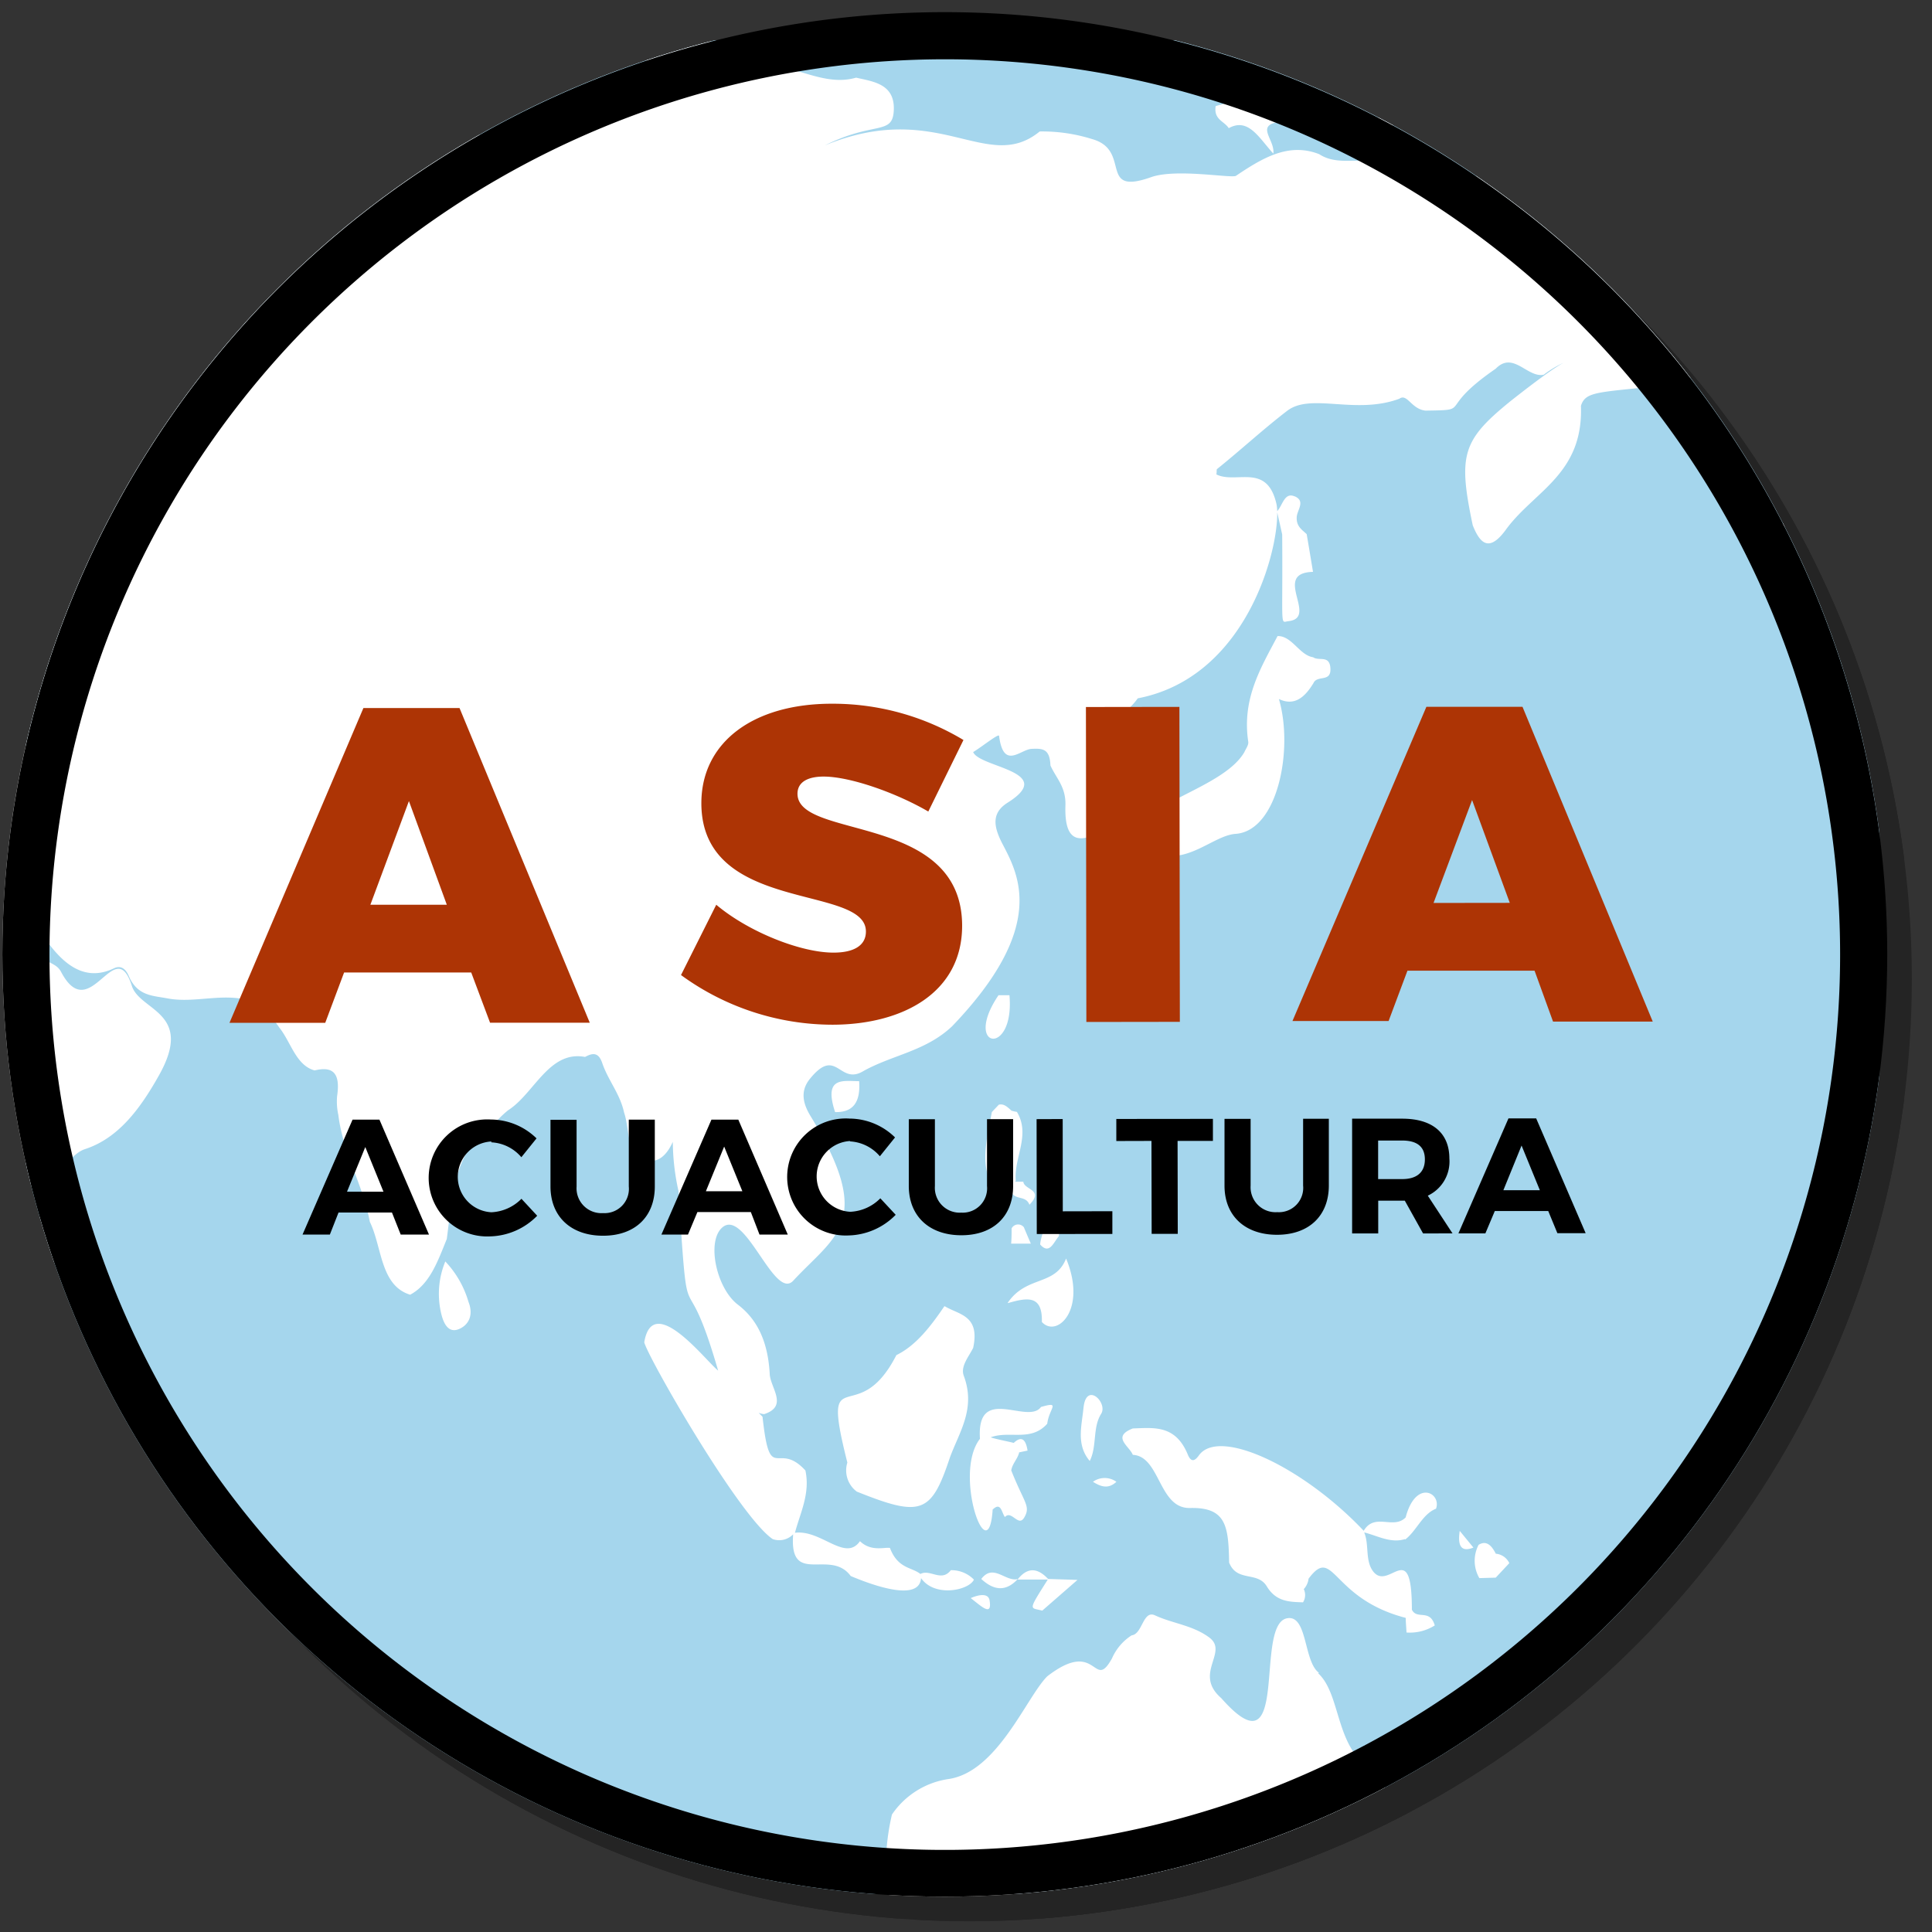 <svg xmlns="http://www.w3.org/2000/svg" xmlns:xlink="http://www.w3.org/1999/xlink" viewBox="0 0 205 205"><rect x="0" y="0" width="205" height="205" fill="#333333" stroke="none"/><defs><style>.b3e7ffd1-223f-4bcd-a37f-74387398560a{fill:none;}.b178a08e-6fcd-4122-a6fb-be49070a724c{isolation:isolate;}.fdc0764d-f221-493a-8863-5fb519b3707a{opacity:0.3;mix-blend-mode:multiply;}.ed26b555-2634-4bc1-961f-65c357bc0c00{clip-path:url(#ec4b8385-af8d-45a3-9890-462bc01263ab);}.ae993861-f4a2-4a8a-bf0c-b564d86ff3a4,.b8ab68a1-4cb5-4f20-9a7c-b291e4055065{opacity:0.4;}.ece42153-9b8f-462e-ac88-0a802f17e4a6{clip-path:url(#fa557680-0622-4644-9dc9-59c6fc20ab3b);}.b0c871d1-02c0-4a8e-b536-b04420d5e96a{fill:#fff;}.b8ab68a1-4cb5-4f20-9a7c-b291e4055065{fill:#1e99d3;}.a12fa92d-3ae6-4d0d-a558-e731158bf2fa{fill:#ad3405;}</style><clipPath id="ec4b8385-af8d-45a3-9890-462bc01263ab"><circle class="b3e7ffd1-223f-4bcd-a37f-74387398560a" cx="102.86" cy="103.86" r="100"/></clipPath><clipPath id="fa557680-0622-4644-9dc9-59c6fc20ab3b"><circle class="b3e7ffd1-223f-4bcd-a37f-74387398560a" cx="100.25" cy="101.25" r="100"/></clipPath></defs><g class="b178a08e-6fcd-4122-a6fb-be49070a724c"><g id="fefac8b0-0f1d-48cf-8c0a-6a4f67fcce74" data-name="Capa 1"><g class="fdc0764d-f221-493a-8863-5fb519b3707a"><g class="ed26b555-2634-4bc1-961f-65c357bc0c00"><rect x="5.36" y="6.88" width="196.69" height="196.69"/><rect class="ae993861-f4a2-4a8a-bf0c-b564d86ff3a4" x="5.36" y="6.88" width="196.69" height="196.69"/><path d="M-186.17,39.88a3,3,0,0,0,2.44-1.58l-2.4,0c0,.52,0,1,0,1.56m-100.42,7.55c-.29,1-1.91,1.17-.89,2.91.88-.78,2.3-.78,2.17-2.84l-1.28-.07m90.74-42.27v0l0,0ZM-302.79,54l-5.32,2.22c1.7.24,3.43.47,5.32-2.22M-237,13.69c.81,0,1.65.45,2.46.45a1.44,1.44,0,0,0-.54,1.8c2.49,0,6.35,4.61,10.22.91,2-2,4.84.45,7.19-2.48-2.93.3-5.46-2.73-7.84.62a11.37,11.37,0,0,0-7.73-1.5h0c0-.89,1.35-2.34-.6-2.48-2.51,1.43-5.56.57-7.84,3.05,1.62.83,3.12-.26,4.67-.36m-19.68,41.83c-.52,1.33,1.3,2.12,1.75,3.44l.71-.84c-.92-1.92-1.59-4.83-2.46-2.6m156.56-31.17c-.21-.15-.46-.1-.63-.32,3,1,4.22,1.26,4-1.64-.93-3.19,7.06-5.32,1.84-9.45,3.52,1.3,3.1-2.8.4-3.38,1.43-1.09,3.58-.9,4.7-3.21s3.84-.79,5.3-2.86c-4.47-.94-11,1.92-16.87-2.55-8.55-1.24-4.92-1-17.33-1-2.12.31-4.2,1.12-6.38.84-4.36-1.14-8.52,2.84-12.92.84-4,2.1-8.15.19-12.19,1-1.09,1.39-2.58.2-3.77,1a8.19,8.19,0,0,0-1.4,0,5.53,5.53,0,0,0,1.27-1.21c-.84-1.3-2.35.07-3.18-1.29-12.25-.38-21.95-.86-28.27,1.4-2.52-.76-5,.2-7.5.32-1,.05-2.73-.14-2.81,2.3l0,0h0l-1.33-1c-2.06.65-4.3-.47-6.3,1.24-3.29,2.8,2,2.22,3.41,2.59a1.24,1.24,0,0,0-1,.43l.21.81c1.52,2.52,5.26,2.12,7.7,1.49-1.6,1.06-1.69,2.24-1,3.13a8.27,8.27,0,0,1-2.91-1.18c-.73,1.41-1.95-.27-2.74.73l1.92,3.08c-3.66-.29-6.29-.1-6.37,4.65-.35,1.63-1.57,3.25,0,4.89.68.5,1.73.4,1.9,1.8-1.36.69-.85-1.66-1.77-1.62-1.72-1.28-3.79-2-4.07-.34-.49,2.92-2.05,2.11-3.43,2.18-6.62-1.47-10.92,1.17-16.34.11,5.14-.26,10.23-2.07,15.41-.66,1.38-3.73-1.21-2.88-3.22-4.35-1.43-1.52-.89-7.14-4.58-3.9-1.5,1.32-3,.45-4.41.86-9.7-2.74,0-1.81-19.36-3.46-.42,2-1.61,3.43-2.48,5.08.87.13,1.85-.25,2.52.86,2.46,1.32,5.87-3,10.27,1.74a6,6,0,0,0,1.64.29c-1.2.07-2.7.41-1.75,1.35a3.46,3.46,0,0,0-1.24,0c-2.9-.88-5.82-1.6-8.82-1.1-3.36-.95-6.76-.7-10.15-.8-21.66,2.46-45.73-7.13-47.17,2.72-.93,1.65-2.74,0-3.9,1.78,2,1.12,4.66,3,4.66,3l0,.15c-.7,0-1.37-.65-2.08-.12-1.35,1.27-3.43.41-4.47,2.56,1.65.81,3.22,2.07,5.11,1.68.6.93,1.49.72,2.41,1-1.19.06-2,.9-3,1.2-3,2.57-1.64,4.48.57,6.26,6,5.22,4.7,2.38,7.77,3.67-2.65,3-6.1,2.12-5.88,5.27,5,2.72,15.49-8.36,15.49-8.36,2.14,2.16,3.51.17,5.19-.45,0-.1,0-.17,0-.26,1.08.83,1.46.3,1.68-.54a.63.63,0,0,0,.6,0c1.52.09,2.88,1,4.35,1.37a23.25,23.25,0,0,1,12.07,4.6c.35.82,1,.3,1.52.21,2.22,5.55,2.17,2,7.14,9,1.31,1.86,1.8,4.62,3.89,5.63,2.84,1.37,3.56,4.25,3.22,7.83-2.34,15.45,6.48,16.83,10.85,25.09,2,4.06,3.67,8.44,6.53,11.74a6.18,6.18,0,0,0,2.86,3.51c3.16-.54,1.86-1.08-1.79-8.82.94.26,7.79,10.19,8.23,12.48,1.24,6.39,11.14,10,12.44,10.35,6.93-.54,7.27,3.05,9.6,3.69,1.8.62,3.63,1.15,5,2.94,1.45,3.58,8.29,11.34,11.41,7.36,1.3-1.65,3.48,4.44.59,9.24-1.54,2.54-3.29,4.91-4.29,7.95,2.64,34.88,24.23,21.76,14.35,50.11-.29,3.88-.05,7.82-1,11.61-2,3.76-1.79,8.4-3,12.49A70.84,70.84,0,0,1-175.12,246c.36,10,4.55,10.15,8.5,11.69,3,2.95,5.27.15,7.62-1.76-.87-2.17-7.37-3-2.37-9.39.3-.37.64-.7.91-1.1,2.23-3.33-2.14-3.88.06-5.74,1.73-1.16,2.49-3.43,3.64-5.27a2.48,2.48,0,0,0,0-1c1.57-2.16,2.69-5,5.44-5.27,3-.33,6.35-3.51,4.66-7.36-.19-.52-.41.12-.22-.35s.36,0,.48,0c1.12.38,1.73.9,3,.35,2.43-1.44,3.36-4.89,5.47-6.75,1.15-1.84,1.93-4,2.92-5.92,1.67-12.19,8.81-5.92,11.65-12.89A34.87,34.87,0,0,0-120.28,184c-.32-6.12,5.3-9.48,5.78-14,.35-3.45-.38-6.1-3.21-7.22-10.79-8.75-15.89-2.28-19.76-13.4-1.26-5.85-4.66-7.23-9.1-6.89-6.58-3.06-5.58-9.39-10.81-8.28-3.37,1-8.65-2.19-9.35-1.95-.37-.29-.48,1.71-1,.21-1.71-2.51-2.91.85-4.41.67-2.35-.21-2.51,4-4.76,3.93-4.76-1.19-6.39,2.31-8.16-3.63,1.15-16.51-7.6-3.06-6-13.44.54-1.39,1.83-2.6.81-4.41s-2.42-1.47-3.8-1.14a3.43,3.43,0,0,0-1.72,1.06c-3.48,5-5.81,7-9.34-.86-.51-4,.13-5,.23-6.69-.56-3.11.79-4.6,2.73-6,2.23-1.61,4.34,0,6.49-.23,2.93-3.06,6-2,9.06-.46,1.72,2.29,1.53,6.41,4.41,7.59,6.17,0-4.82-10.28,5.32-16.38,3-1.68,2.78-4.74,2.46-7.86a1.14,1.14,0,0,0,.15.16c.15-.33.31-.66.46-1,0-.25,0-.5,0-.75,2-.91,3.76-3.93,6.41-4.48.85-.51,1.05-1.65,1.49-2.56,1-2.09,4-3.12,4.2-2.73,1.77,3.46,3.27.86,4.85.05a12.51,12.51,0,0,0,3.7-2c.65-.68,1.52-1.36.95-2.61-.78-1.69-1.88-.17-2.83-.21-.29,0-.58,0-.87,0-.45-.56-.88-.67-1.38-.37-2.85-1.72,1.56-4.47-3.78-5.14a16.6,16.6,0,0,1,2.94-.5,1.69,1.69,0,0,0-.34.36c1-.36,2.06,2.09,3.15.1a4,4,0,0,1-1.07-.43c5.72.61,3,.41,8.28-1.9-4.28,7.66-3.06,5.45.5,6.54a5.16,5.16,0,0,0,3.46,1.73c2.54.55,3.33-.55,2.57-3.65-1.31-5.36-3.25-.84-4.7-5.83,5.39-5.25-6.69-6.87-7.95-12.3-7.22-9.59-5.16,0-9.73-2.06-.95-.5-.92-1.75-1.25-2.74-.38-1.23-1.45-.67-2-1.32-2.25-1.12-4.09-4.44-10-2.2-2.27.86-.81,4.94-1.52,7.43a1.16,1.16,0,0,0,.05.4c1.35,2,2,3.9-.35,5.54a3.54,3.54,0,0,0-1.23,2.69c-.1,1,1.06,2.72-.59,2.9-1.24.14-1.72-1.42-1.95-2.78-.45-2.55-1.76-3.58-3.65-3.69-3.34-.14-6.16-2.84-9.46-3.19a3,3,0,0,1-2.88-1.82c-6.5-6.33,7.73-7.3,9-12.31,0-.12-.05-.22-.08-.32.92,1.59-1.37,2.2-1,3.61a5.69,5.69,0,0,0,4.59,0,3.93,3.93,0,0,0,3.84.4c.64-2.38-1.39-1.73-1.91-2.79-1.25-.91-2.91-.45-4.06-1.71,3.88.34,7.34-1.66,4.84-7,3,.47,6.06.26,8.78,2.26-.87-.09-1.79-.3-1.83,1.7,1.27.66,2.23.58,2.51-1.19.64.44,1.73.18,1.91,1.14.25,1.25-.87,1.68-1.46,2.34-1.37,1.53-3.91.1-4.51,2.2,0,4.49,2.7-.41,10.3,4.66,1.79.24,3.35,1.55,5.14,1.82,2.05.3,6-3.16,2.75-6.41-.39-.37-.89-.51-1.17-1.07.46-.25.66.35,1,.5,1.28,1.19,2.28,2.21,3.62.61.84-1.14,2.56-1.76,2.38-3.4-.14-1.35-.76-1.08-3.4-2.16-1.47-1.16-4.4-.71-4.57-1.92-.54-3.88-3.12-3.16-4.71-4.55-3.33-1.84-7.2-1.89-10.18-4.93-1.29-.41-9.83-1-11.6,1.79a.85.85,0,0,0-.38.58c-.28-.58.57-.85.24-1.45a2.17,2.17,0,0,0-1.66-1.14c-2.39-.21-4.6,0-5.24,3.8a8.28,8.28,0,0,0,6.65,4.59c-.67,1.24-1.77,2.92-2.49,2-1.38-1.75-3.25-1-4.56-2.35-7-4.71,1.18-4.32.14-7.89a2.51,2.51,0,0,0-1-.79c5.19.17,2.32.16,15.17,0,1.93-3-1.2-1.21-1.36-2.22,3.95,0,8.79-3.64,9.3-4.76.22-.36-.13-1.38.3-1.15,1.5.78,2.8-.35,4.19-.39.49-.11,7.37-2.55,7.37-2.55-.09,1.49,0,1.51,1.54,1.44.15,0,.22-.1.19-.29-.07-.54.26.28.11.3-1.29.56-9.63.42-10.82,2.09.13,2.2,1.21,2.42,2.64,2.29,1-.09-.35.3,0,.77a4.9,4.9,0,0,0,1.11,1.27c4.71,3.38,20.54-1.77,21.21,8.28.69,2.71,3-.28,5.84,3.58-4,3.71-4.18,4.4-2.25,8.48,7.77,11.11,5.65,8.34,13.74,10.65,2.15-1,2-4.75,6.34-10.2,2.74-1.12,5.71-.43,8-2.77,3.85-4,9-.54,15.06-5.15,1.45-1.82.08-1.78-.83-2.06m-132.09,2.28c1.26,0,2.62-.34,3.46,1.37a14.68,14.68,0,0,1-3.46-1.37m1.29-2a13.14,13.14,0,0,1,2.43,0,15.15,15.15,0,0,1-2.43,0M-189,9.34c-.1-.24-.2-.47-.29-.71.18-1.49-.77-1.77-1.47-2.31.84.32,1.75-.36,2.84-.14-1.39.62-.34,2.42-1.08,3.16m-44.1,4.11,0,0s0,0,0,0m47,99.1c-1.87,1.7-1.07,1.78,0,1.84,2.89-1.8,7.81.27,9.65,4.06,1.17-.52,2.6.53,3.67-1.14l-3.74-2.84c-3.19-.78-6.07-4.1-9.62-1.92m21.65,7.76c-1.14-1.77-2.67-2-4.25-2.12-.71.32-2.73-.67-1.17,1.92-.61,1.67-1.87,0-2.64.84.92,1.32,2.11.68,3.21.72h0c.2,0,4.68-1.08,4.85-1.36m78.61-87.17-1.87-1a54.5,54.5,0,0,1-11.56.23c2.27,2.36,4.39,5.11,7.66,4.85,1.19-1.66,6-.36,5.77-4.11M26.11,5,28,4.82c-1.1-1.69-2.56-.52-3.83-.81.4,1.17,1.29.67,2,1M6.43,178.62c-.46-.93-.69-2.14-1.64-.28C-.37,188.52-2,179-2.07,188.63c-.59,1.9,1.06,4.09-1.21,5.71-1,2-.25,4,.28,5.9,7.49,9.43,10.76-15.78,10.09-17.51a8.64,8.64,0,0,1-.66-4.11M23.53,4c-8.62-2.57-12,.26-13.83,1.61C20.9,6.26,22.14,6.78,23.53,4m-72.9,5.25c3,.08,5.1,3,7.86,3.78,5-6.21,3.92-2.95,9.7-1.54.78-.1,1.51-.27,1.3-1.65-.52,0-1,.07-1.37-.63-.39-1.1-1.31-.84-2-1.27.72.11,1.44.31,2.05-.4,1.62-.34,3.4.27,4.82-1.44-4.74-3-16.44.76-21.63.39-2.07-.14-1.86,2.73-.77,2.76M16.45,23.93c.69-1.11-.16-1.23-.63-1.61-4.41-3.6,3.08-2.74,8.32-7.57,2.87-1.78,6.45-.09,9.5-2.81-2.66-1.35-4.74.69-6.95.26C20.05,9,16,14.54,8.7,21.43c2.25,2.56,5.06,2.21,7.75,2.5M148.3,15.59h0a1.35,1.35,0,0,0,2.23.2c-.53-1.73-1.34-.86-2.1-.49-.85-1.09-1.84-.71-3.56-.39,1.56.62,2.38,1.32,3.43.68M78.13,8.21c-.5,2.29.27,1.69,5.78.88.7.28,1.37.48,1.27-1-1.29.08-3.66-2-7-.06-.13-3.18-3-2.27-3.89-4.2-3.29-.69-6.4-.3-9.09,2.55a7.1,7.1,0,0,1,.17.8c2.36,1.38,11.27,3.59,12.74,1m54.86,8c2.07-1.15,3.19,1,4.73,2.7.19-1.4-1.75-2.84.28-3.3,1.94-.1,5.9.23,3.86-1.93-3.41.46-6.85-.91-10.26.19-.22,1.45.91,1.58,1.39,2.34m-340.46,2c-2.05-.89-3.33,2.37-5.39,1.77A3,3,0,0,0-212,21c2.34.49,4.58,2.71,7.05.61.32-2.59-.89-3.29-2.56-3.43m-17.34-6.46a1.76,1.76,0,0,0,1.26-2.4l-.57-.16c-1.52.26-3.15-.3-4.53,1,.69,2.92,2.53,1.16,3.84,1.55m19.38-1c1.8.25,3.3,1.26,2.45-1.41l-1.85-.22c-.56.6-1.94-1.52-1.94.95.5.06,1,0,1.34.68m-9.7-.56c2.14,1.53,4.28,2.77,6.39-.08-1.92-1.81-4.43-1.16-6.44-2.6-.59.51-1.75-.72-1.94,1,1.2-.51.84,2.07,2,1.65m0,2.34c-.63.29-.7.93-.6,1.66,1.48.34,2.88,1.38,4.45.73,4.38,3.27,6.6-2,3-2.21a4.12,4.12,0,0,0-3,.83c-1.37.19-2.73.38-3.85-1M-204,15.42c1.08,1.1,2,1.76,3.37.52a2.46,2.46,0,0,0-3.37-.52m1.71-2.9-2.54.15c1.17,3.25,3,.29,4.43.74-.41-1.08-1.24-.66-1.89-.89M7.47,3.82l-7.55.94c2.61,1.81,5,.53,6.89,1.87a2,2,0,0,0,.66-2.81M151.73,166c1.19-.91,1.83-2.72,3.25-3.26.62-1.65-2.14-3.19-3.22.92-1.3,1.33-3.28-.54-4.45,1.42v0c-6.4-6.77-15.35-11-17.49-8-.48.69-.86.68-1.18-.1-1.31-3.17-3.6-2.83-5.83-2.76-2.28.89-.37,1.86,0,2.8,2.93.16,2.73,5.72,6.07,5.64,3.85-.09,4.08,1.93,4.15,5.8.84,2.12,3,.87,4,2.53s2.43,1.63,3.84,1.69a1.49,1.49,0,0,0,.09-1.41,2,2,0,0,0,.5-1.11c2.71-3.62,2.33,2.09,10.32,4.17,0,.51.05,1,.07,1.54a4.92,4.92,0,0,0,3-.75c-.53-1.81-1.88-.56-2.43-1.66,0-7.75-2.38-2-4.06-4-.94-1.15-.44-2.87-1-4.19,1.43.35,2.82,1.18,4.34.7m9.62,1.54c-.44-.87-1-1.44-1.82-.93a3.66,3.66,0,0,0,.08,3.53l1.74,0,1.45-1.53a1.78,1.78,0,0,0-1.45-1m12.26,15,1.33,1.86c-.3-.79.79-3.21-1.33-1.86M117.6,152c-.19,1.93-.82,3.94.65,5.67.79-1.55.28-3.53,1.22-5,.73-1.19-1.6-3.48-1.87-.65m1,7.85c.86.54,1.64.8,2.5-.05a2.15,2.15,0,0,0-2.5.05M49.87,136.44a9,9,0,0,0-.43,5.61c.31,1.26.89,2,1.89,1.58s1.56-1.44,1-2.88a10.55,10.55,0,0,0-2.48-4.31M159,166.82l-1.45-1.77c-.24,1.58.15,2.29,1.45,1.77m10.14,22.89c.62,2.47,1,5,3.77,4.23l-1.78-2.43c-.78-.31-.69-2-2-1.8M-16.7,88.82c-1-.61-1.83-.43-2.49.87,1.07.68,1.94.85,2.49-.87m-35-7.76a4.89,4.89,0,0,1,.14-.78c-.62-4.65-4.26,2-.14.78M180.54,23.57c-1.18-.57-1.09,2.57-2,1.47-2.42-2.87-10.06,1.83-15.16-3.47-.74-.76-1.83-.64-2.8-.64a18.36,18.36,0,0,1-10.13-.12c-2.39-2.27-5.38-.27-7.86-1.88-3.28-1.29-6.08.45-8.86,2.31-.67.23-6.19-.77-8.87.1-5.85,2.12-2.1-2.8-6.36-4a17.89,17.89,0,0,0-5.57-.81C107.31,21.1,102.16,13,90.11,18c5.28-2.63,7.21-1,7.31-3.78s-2.25-3-4-3.41c-3.45,1-6.62-1.46-10-1.36-3,0-5.57,2.24-8.53,2.26-4.93-2.37-4.68,1.1-9.67,1.12-3.34-.09-6.1,2.28-9.11,3.58-1.89,1.16-4.3-.35-5.89,1.38a5.93,5.93,0,0,1-4.71,2c-.52,0-1.2.58-1.49.23-2.06-2.44-3.28-.36-4.61,1.26.19,1.23.06,2.56.28,3.78-1.06-3.18,1.12-5.48-3.92-7.46-2.21.16-3.13,2.87-4.84,4C29.87,23,30.11,24.51,30.6,26c-1.29-.88-7.79-3.23-9.07-1.68-2.15,2.62-5.22,1-9.41,2.45-2,.29-4-.1-6,.41-8,3.72-5.09-3.33-8.9-.26-1,.74.34,2.87-1.15,3.28a15.94,15.94,0,0,0-2.39.93c3.63-5-10.36-5.24-15.39-8.58-4.45-2-22.44,1.92-23.12,4.89a1.85,1.85,0,0,0-1.85,1.29c.68.29,1.12-.16,1.57-.51-8.64,10.94-17.5,7.19-13.32,17.82,5.43,7.43,5-6.87,11,5.87,1.77,2,3.13-.21,4.64-.77,2-.52,1.28-3.68,2.76-4.7,1.69-1.06,3.28-2.12,1.15-4.73-1.29-1.58.12-3,6.56-7.63-2,2-4.44,3.39-3.21,7.53.88,2.94,2.19,2.93,4.58,2.47a2,2,0,0,0-1.08,1.82c.06.5.52,1.2.3,1.35-1.07.72-.95-1.36-2.52-.09-1.72,3.31-3.56,6.34-7.23,5-1.88,1.24-3.87.94-5.86.75-1.28.12-2.58.92-2.62-1.39.4-1.52.75-3-.66-4.08-1.71-.46-3.61.52-3.47,2.39.35,4.76-2.1,4.28-9.17,9.33,1.84-4.69-4.72-4.09-5-10.78a3.37,3.37,0,0,0-6.1-1.47L-76,46.45c-.19,1.29.39,1.38,1,1.45-.56,1.23,0,3.05.52,4.27-2-1.7-3.58-.42-5.11,1.49-.57,1.65-1.22,3.28-.39,5.11l2,.12c3-1.34,5.16-1.34,4-6.09.7.63,1.65.78,2.4,1.61a5.42,5.42,0,0,0-1.26,4.31l2.19.13c-.43,1.39-5.81,2.53,4.17,2.83-1.79.88-3.67,1.43-5.42,2.41-2.93,3.77,5.33,2.39,3.56,8.66-3.38,3.65-11.19-7.53-11.25,9.9.76,4.37,4.1,5.53,7.59,5.14-8.09,1.8-8.46,11.54-9.9,12.37-4.24,2.44-5.81,7.73-8.14,12.21-1.67,4.06.74,6,.21,10.93-1.36,4.73-.91,8.85,2.25,12.28,2.59,2.8,5,13.75,14.3,10.68,2.78-.91,4,1.51,7.38-.62,7.92-4.84,5.23.71,9.77,1.8,8,1.94-.2,6.49,4.89,13.61,9.72,15.65-.73,19.14,2.71,28.21,7.74,20.38-1.16.57,7.46,22.3a10.05,10.05,0,0,1,.93,3.44c.5,8.22,6.65,3.56,8.9,3.63,10.88.21,13.94-16.11,15.23-17,5.59-3.7-1.33-7.7,4.28-12.76,1.81-2.3,5-2.66,5.63-6.62-.35-13.52-5.21-17,1.16-24.54,3.26-4.43,13.44-13.43,13.73-24.13-.5-5-8.29,1.83-10.42-.69,2.59-3.11,6.2-3.35,9.19-5.37,1.69-.3,2.56-2.51,4.11-3,3.53-1.15,5.85-4.26,7.87-7.85,3.73-6.67-2-6.79-2.89-9.44-1.82-5.75-4.42,4.34-7.5-1.49-.88-1.66-2.89-.21-4.53-6.13,0-.18,0-.44-.06-.63a1,1,0,0,0,.23-.19c1.67.83,4.39,9.21,9.91,6.57.72-.34,1.23,0,1.58.8.91,2.15,2.56,2.1,4.13,2.39,3.05.57,6.15-.75,9.18.39a10.28,10.28,0,0,1,2.67,2.71c1.23,1.53,1.76,4,3.74,4.54,1.7-.4,2.8,0,2.39,2.72a6.57,6.57,0,0,0,.13,2c.5,4.08,2.61,7.38,3.34,11.34,1.31,2.69,1.1,6.76,4.28,7.74,2.09-1.11,2.94-3.57,3.89-5.92.61-4.63.8-9.54,4.79-11.9a10.08,10.08,0,0,1,1.71-1.74c2.77-1.77,4.35-6.4,8.17-5.67.74-.4,1.41-.57,1.82.64.63,1.86,1.89,3.26,2.33,5.26.6,1.77.19,4.32,2.16,5,1.33.47,2.32-.38,3-1.88a24.44,24.44,0,0,0,.6,5.19c1.1,17.11.5,6.3,4.21,19.07-1.29-1-6.94-8.42-7.84-3,.41,1.65,10.08,18.49,13.63,20.88a2.06,2.06,0,0,0,2.17-.51c-.43,5.6,4,1.46,6.12,4.43,1.95.85,7.26,2.86,7.45.22,1.46,2.09,5.1,1.29,5.61.16a3.32,3.32,0,0,0-2.45-1c-1,1.3-2.19-.15-3.23.4h0c-.9-.73-2.39-.53-3.23-2.76-.54-.1-2,.43-3.18-.72-1.55,2.24-4.1-1.25-6.9-.89.57-2.15,1.63-4.16,1.11-6.61-3-3.27-3.75,1.65-4.55-5.7l-.41-.42a2,2,0,0,0,.58.14c2.53-.82.76-2.68.6-4.14-.16-3.23-1.13-5.75-3.39-7.48s-3.34-6.67-1.67-8.16c2.43-2.18,5.53,7.8,7.55,5.62,4.45-4.81,8.71-6.23,1.85-17.44-.78-1.27-1.16-2.61-.12-3.92,2.88-3.61,3.13.69,5.71-.88,3.1-1.72,6.61-2.1,9.42-4.76,10.2-10.62,7-16.17,5.29-19.44-.88-1.74-1.15-3.19.61-4.29,5.27-3.32-3-3.71-3.67-5.36,1-.61,2.71-2,2.75-1.72.47,3.67,2.25,1.44,3.45,1.38s1.93,0,2,1.76c.6,1.35,1.65,2.27,1.59,4.22-.1,3.38,1,4.17,3.39,3s2.81-2.87,1.75-6.91c-2.39-4.31,1.08-5.29,2.54-7.43C135.48,74.33,138.67,59.4,138,56.08c-1-4.46-4.28-2.12-6.38-3.17,0-.35,0-.53.08-.58,2.49-2,4.9-4.23,7.44-6.17s7.21.45,11.89-1.28c.84-.61,1.27,1.1,2.78,1.26,5.14-.08,1,0,7.45-4.45,1.86-1.9,3.35,1,5.09.64a11.4,11.4,0,0,1,2.47-1.43c-1.06.34-5,3.49-6,4.24-5.1,4.14-5.59,5.69-4,13.17.83,2.09,1.83,2.85,3.62.32,3-4,8.12-5.8,7.87-13,.51-1.65,2-1.37,10.05-2.31,3.24-1.35,6.48-2.7,9.68-4.16,3.58-2.37-1.49-3,3.81-5,2.18-.82,3.42,2.25,5.91-.62.4-1.39,2-.56,2.37-2.29-17.65-8.75-11.33-8.3-21.6-7.7M-26,43.34c-.25,0-.51,0-.77.06l.77-.06m3.72,51.78c-8.84,2-11.66-8-15.44.41-1.35,2.62-6.05-2.72-8.86-3.11-5.33-.75-.11-7-5.23-8C-58.91,86-57.76,82.88-69,87.58c-.22,0-.43,0-.65,0a6.67,6.67,0,0,0,4.17-3.75c1.59-6.29,1.36-1.93,5.35-8.41C-48.31,71.83-54.64,74-46.61,79a6.11,6.11,0,0,1,3.1,4.37,1.27,1.27,0,0,0,.1.12l-3.73.06c1.68,3.37,2.8,3.49,4.35.44,1.06.35,2.74-.87,2.57-2.94,0,0,0,0-.05-.06,1.64,0,1.71-1.5.29-2.18.11-.68-1-1.47-1.42-1.82-1.67-1.34-3.56-2.31-4.82-5,1.83,1,3,2.57,4.56,3.42,5.74,3,2.7,7.84,6.57,7.69,0,.18,0,.36,0,.54,1.39,3.49,1.71,3.67,2.81,1.61-.19-.67-.38-1.34-.56-2a1.39,1.39,0,0,0,.76-.58c.41-1.15.35-2.85,1.87-2.72s1.7,1.71,1.91,3.19c3.76,6.48,11.37,5.16,13.21,4.58-1.3,9.68-2.7,6.32-7.18,7.46m9.09-60.46s.11.37.11.37-.28-.12-.28-.11c-2.29-1.5-1-1.66-2.23-3,.41.29,2.13,1.11,6.31.31a3.26,3.26,0,0,1,1.63-.48c-3.38,1.55-6.15.79-5.54,2.9m52.35-4.58a1.07,1.07,0,0,1,.42-.53,3.32,3.32,0,0,0,.53-3.24c.85,1.68.3,2.54-1,3.77M191.49,58.52l3.82-.15c-1.3-1.16-2.58-1.57-3.82.15M-52.64,75.32c-1,.11-.56,1,.08,2,.74-1.13,1.22-1.94-.08-2m242.9-16.06c-.54-2.58-1.27-.3-1.92,0h1.89Zm-1.13,165.3c-1.47-1.67-2.22-4.46-4.54-4.81-1.29-.39-2.26-3.22-2,0-.34,2.3,2.4,3.27,1.56,5.71-.74,2.19.24,3.53,1.2,4.94h-.07c1.58,3.42,4-2.56,5.09-4.22,0-1.14-.45-1.6-1.27-1.65m-8.31,7.66.1,0c-1.19,3.67-5.15,3.27-6.33,7,2,1.06,3.84,1.88,5.53-.5.56-4.37,5.14-4.13,4.54-8.28-2-1.88-2.34-1.75-3.84,1.74M140,55.28c-1.1-.48-1.28,1-1.87,1.59.18.82.37,1.64.55,2.45.08,10.21-.26,9.31.67,9.2,3.22-.36-1.81-5.12,2.6-5.23l-.66-4c-.48-.46-1.1-.79-1.07-1.76,0-.77,1-1.74-.22-2.26M108,162.76c.85-.79.91.38,1.26.83.71-.79,1.43,1.12,2.05.06.71-1.22,0-1.51-1.38-5,.14-.72.64-1.17.83-1.85,0,0,0,0,0-.06l.91-.19c-.23-1.44-.81-1.45-1.48-.81-.09-.06-2-.42-2.44-.6,2-.74,4.26.51,6-1.44.2-1.65,1.5-2.4-.66-1.78-1.4,1.94-6.86-2.46-6.48,3.38-2.88,3.71.91,14.28,1.35,7.49m1.78-54.56-1.16,0c-3.86,5.71,1.74,6.59,1.16,0m.12,20.6h0c.27,1.29,1.58.53,2,1.63,1.6-1.61-.57-1.57-.65-2.44l-.85,0s0-.09,0-.14c-.21-2.43,1.6-4.8.12-7.27a3.9,3.9,0,0,1-.57-.13c-.41-.35-.8-.78-1.35-.63l-.74.79c-.41,2.38-2.09,8.22,2,8.21M143.5,229.59c-.42.25-1.18.06-.93,1.17,1,4.29,2.4,5.37,5.44,1.44-.2-4.24-1.46-1.18-4.51-2.61m-40.68-88.37c-1.46,2.13-3,4.16-5.1,5.18-4.17,8.19-8.08-.07-5.2,11.4a2.81,2.81,0,0,0,1,3.08c6.84,2.74,7.9,2.35,9.88-3.61,1-2.73,2.78-5.19,1.48-8.69-.37-1,.52-2,1-3,.75-3.47-1.52-3.5-3-4.41m39.67,38.88c-1.63-1.21-1.19-6.16-3.36-5.78-3.58.62.45,16.92-7,8.47-2.95-2.61.84-4.87-1.27-6.43-1.77-1.31-3.85-1.47-5.76-2.35-1.28-.59-1.31,2-2.46,2.13a5.39,5.39,0,0,0-2.1,2.44c-2,3.59-1.49-2.27-6.88,1.91-2.21,2.24-5.28,10.14-10.47,10.89a8.81,8.81,0,0,0-6,3.77c-2.64,11.44,4.2,14.77,2.31,21.42-.91,3.19,2.62,2.57,5.36,2.53,2.56-2,5.56-.93,8.25-2,3.38-.77,6.52-3.12,10.12-2.43,3.67.36,4.59,4.89,9.25,5.17l-1.44,1.4,1.43.39.66-1.08h0c1.85.89,4.39,7.61,9,5.08,8.06,7.14,13.61-14.89,13.63-16.76.84-8.43-4.09-11.59-7-18.26-4.59-2-3.71-8.12-6.29-10.49M91.22,120.57c1.74.05,2.73-.86,2.55-3.27-1.7,0-3.8-.52-2.55,3.27M115,133.72c.29-1.94-.37-2.68-1.83-2.4.74,1.16-.08,2.2-.15,3.3,1.06,1.13,1.42-.25,2-.9m-7.33,38.69c-.12-.72-1-.65-2-.22,1.19.92,2.29,1.94,2,.22m13.76-78.29c.76.59.62,1.59.67,2.49,1.85,1.35,3.16-2,2.25-3.88,3.84,2.25,6.86-1.46,9.42-1.64,4.49-.3,6.17-9,4.6-14.31,1.64.78,2.74-.16,3.67-1.69.41-.91,1.95,0,1.79-1.65-.12-1.34-1.23-.65-1.82-1.09-1.46-.21-2.24-2.28-3.78-2.25-1.79,3.39-3.8,6.68-3.11,11.22,0,.34-.25.74-.41,1.09-2.18,3.8-10.9,5.43-11.53,8.69a1.93,1.93,0,0,0,.07.43l-.56-.15c-1,.47-2.19.79-1.26,2.74m-10.82,76.1h3.17c-2.15,3.43-1.9,2.95-.59,3.3l3.75-3.26-3.13-.09h0c-1.06-1.13-2.12-1.31-3.19,0-1.3.38-2.6-1.7-3.9,0,1.3,1.2,2.6,1.41,3.89,0m.63-37.33a.78.78,0,0,0-1.3.12c0,.54,0,1.08-.05,1.62h2.09c-.25-.59-.5-1.17-.74-1.75m-1.7,8.05c2-.57,3.69-.93,3.61,2.05,1.57,1.75,4.84-1.27,2.57-6.73-1.16,3-4.18,1.77-6.18,4.68"/><path d="M102.86,8.9a95,95,0,1,1-95,95,95.07,95.07,0,0,1,95-95m0-5a100,100,0,1,0,100,100,100,100,0,0,0-100-100Z"/></g><path d="M52.65,105.8l-13.49,0-2,5.34-10.21,0L41.17,77.74h10.2l13.83,33.4H54.61ZM50,98.56,46,87.65,41.92,98.57Z"/><path d="M90,85c-1.67,0-2.77.57-2.76,1.81,0,4.91,17.45,2,17.46,14,0,7.1-6.28,10.5-13.76,10.51a27.33,27.33,0,0,1-16.07-5.27l3.71-7.54c3.43,2.9,9,5.09,12.44,5.08,2.1,0,3.44-.72,3.43-2.24,0-5-17.45-1.84-17.46-13.61,0-6.44,5.47-10.54,13.81-10.56a27,27,0,0,1,14,3.85l-3.66,7.63C97.68,86.77,92.81,85,90,85"/><rect x="117.85" y="77.63" width="9.92" height="33.42" transform="translate(-0.13 0.17) rotate(-0.08)"/><path d="M165.44,105.65l-13.49,0L150,111l-10.21,0L154,77.59h10.2L178,111l-10.59,0Zm-2.63-7.24-4-10.91-4.08,10.92Z"/><path d="M44.2,131.27H38.53l-1,2.37H34.71L40,121.45h2.85l5.26,12.18h-3Zm-.89-2.21-1.94-4.73-1.94,4.74Z"/><path d="M54.75,123.73a3.76,3.76,0,0,0,0,7.51A4.75,4.75,0,0,0,58,129.81l1.63,1.75a7.17,7.17,0,0,1-4.95,2.19,6.21,6.21,0,1,1,.08-12.4,7,7,0,0,1,4.84,2l-1.61,2a4.47,4.47,0,0,0-3.19-1.58"/><path d="M66.57,131.33a2.6,2.6,0,0,0,2.73-2.83v-7.08h2.76v7.09c0,3.22-2.11,5.23-5.49,5.23s-5.57-2-5.58-5.22v-7.08h2.77v7.09a2.64,2.64,0,0,0,2.81,2.82"/><path d="M82.28,131.22H76.6l-1,2.37H72.79l5.31-12.2H81l5.26,12.18h-3Zm-.9-2.21-1.93-4.73L77.51,129Z"/><path d="M92.83,123.68a3.76,3.76,0,0,0,0,7.51A4.77,4.77,0,0,0,96,129.76l1.63,1.75a7.23,7.23,0,0,1-5,2.19,6.21,6.21,0,1,1,.09-12.4,7,7,0,0,1,4.84,2l-1.61,2a4.47,4.47,0,0,0-3.19-1.58"/><path d="M104.65,131.28a2.58,2.58,0,0,0,2.72-2.83v-7.08h2.77v7.09c0,3.22-2.11,5.23-5.49,5.23s-5.57-2-5.58-5.22v-7.08h2.77v7.09a2.64,2.64,0,0,0,2.81,2.82"/><polygon points="115.37 121.35 115.38 131.14 120.64 131.13 120.64 133.54 112.62 133.55 112.6 121.36 115.37 121.35"/><polygon points="131.31 121.33 131.31 123.67 127.56 123.67 127.58 133.53 124.81 133.53 124.8 123.68 121.06 123.68 121.06 121.35 131.31 121.33"/><path d="M138.15,131.23a2.58,2.58,0,0,0,2.73-2.82v-7.09h2.77v7.08c0,3.23-2.11,5.23-5.49,5.24s-5.58-2-5.58-5.22v-7.09h2.77v7.09a2.63,2.63,0,0,0,2.8,2.81"/><path d="M153.66,133.49,151.71,130h-2.82v3.48h-2.77V121.31h5.32c3.21,0,5,1.52,5,4.22a4,4,0,0,1-2.29,3.94l2.61,4Zm-4.78-5.77h2.56c1.53,0,2.4-.69,2.4-2.09s-.88-2-2.4-2h-2.56Z"/><path d="M166.89,131.11h-5.67l-1,2.37H157.4l5.31-12.2h2.86l5.25,12.18h-3ZM166,128.9l-1.93-4.74-1.94,4.74Z"/></g><g class="ece42153-9b8f-462e-ac88-0a802f17e4a6"><rect class="b0c871d1-02c0-4a8e-b536-b04420d5e96a" x="2.74" y="4.27" width="196.69" height="196.69"/><rect class="b8ab68a1-4cb5-4f20-9a7c-b291e4055065" x="2.74" y="4.27" width="196.69" height="196.69"/><path class="b0c871d1-02c0-4a8e-b536-b04420d5e96a" d="M-188.78,37.27a2.93,2.93,0,0,0,2.43-1.58l-2.39,0c0,.52,0,1,0,1.56M-289.2,44.82c-.29,1-1.92,1.17-.89,2.91.88-.78,2.29-.78,2.17-2.84l-1.28-.07m90.74-42.27v0l0,0ZM-305.4,51.35l-5.32,2.22c1.7.24,3.43.47,5.32-2.22m65.83-40.27c.81-.05,1.65.45,2.46.45a1.43,1.43,0,0,0-.54,1.8c2.49,0,6.35,4.61,10.22.91,2-2,4.84.45,7.19-2.48-2.94.3-5.47-2.74-7.84.61a11.42,11.42,0,0,0-7.73-1.49h0c0-.89,1.35-2.34-.6-2.48-2.51,1.43-5.56.57-7.84,3,1.62.82,3.12-.26,4.67-.36M-259.25,52.9c-.52,1.33,1.29,2.13,1.75,3.45l.71-.84c-.92-1.92-1.59-4.83-2.46-2.61m156.56-31.16c-.21-.15-.47-.1-.63-.32,3,1,4.22,1.26,4-1.64-.92-3.19,7.07-5.32,1.84-9.45,3.53,1.3,3.1-2.8.41-3.38,1.43-1.09,3.58-.9,4.7-3.21S-88.58,3-87.11.88c-4.47-.94-11,1.92-16.87-2.55-8.56-1.24-4.92-1-17.33-1-2.12.31-4.21,1.12-6.38.83C-132-3-136.21,1-140.61-1c-4,2.1-8.15.19-12.19,1-1.09,1.38-2.59.2-3.77,1A8.2,8.2,0,0,0-158,1,5.53,5.53,0,0,0-156.7-.2c-.85-1.31-2.35.07-3.18-1.3-12.25-.37-22-.85-28.27,1.41-2.52-.77-5,.2-7.5.32-1,.05-2.73-.14-2.81,2.3l0,0h0l-1.33-1c-2.06.65-4.3-.47-6.3,1.23-3.3,2.81,2,2.23,3.41,2.59a1.26,1.26,0,0,0-1,.44c.07.27.13.54.2.81,1.53,2.52,5.27,2.12,7.71,1.49-1.6,1.06-1.69,2.24-1,3.13a8.4,8.4,0,0,1-2.92-1.18c-.72,1.41-1.94-.27-2.73.73l1.92,3.08c-3.66-.29-6.29-.1-6.37,4.65-.35,1.63-1.57,3.25,0,4.89.68.5,1.73.4,1.9,1.8-1.36.69-.85-1.66-1.77-1.62-1.72-1.28-3.79-2-4.07-.34-.49,2.92-2.05,2.11-3.43,2.18-6.62-1.47-10.92,1.17-16.34.11,5.14-.27,10.23-2.07,15.41-.66,1.38-3.73-1.21-2.88-3.22-4.35-1.43-1.53-.89-7.14-4.58-3.9-1.5,1.32-3,.44-4.41.86-9.7-2.75,0-1.81-19.36-3.46-.42,2-1.61,3.43-2.49,5.08.88.12,1.86-.25,2.53.86,2.46,1.32,5.87-3,10.27,1.74a5.9,5.9,0,0,0,1.64.29c-1.2.07-2.7.41-1.75,1.35a3.46,3.46,0,0,0-1.24,0c-2.9-.88-5.82-1.6-8.83-1.11-3.35-.94-6.75-.69-10.14-.79-21.66,2.46-45.73-7.13-47.17,2.72-.93,1.64-2.74-.05-3.9,1.78,2,1.12,4.66,3,4.66,3l0,.15c-.7,0-1.37-.65-2.08-.12-1.35,1.27-3.43.41-4.48,2.55,1.66.82,3.22,2.08,5.12,1.69.59.93,1.49.72,2.41,1-1.2,0-2,.9-3,1.2-3,2.57-1.64,4.47.57,6.26,6,5.22,4.7,2.38,7.76,3.66-2.65,3.05-6.09,2.13-5.87,5.28,5,2.72,15.49-8.36,15.49-8.36,2.14,2.16,3.51.17,5.18-.45,0-.1,0-.18.05-.26,1.08.82,1.46.3,1.68-.54a.64.64,0,0,0,.59,0c1.52.09,2.88,1,4.36,1.37A23.25,23.25,0,0,1-263.31,47c.34.82,1,.3,1.52.21,2.22,5.55,2.17,2,7.14,9,1.31,1.86,1.8,4.62,3.89,5.63,2.84,1.37,3.56,4.25,3.21,7.83-2.34,15.45,6.49,16.83,10.86,25.09,2,4.06,3.67,8.44,6.52,11.73A6.26,6.26,0,0,0-227.3,110c3.16-.54,1.86-1.08-1.79-8.83.94.27,7.78,10.2,8.23,12.48,1.23,6.4,11.13,10,12.44,10.36,6.93-.54,7.26,3,9.6,3.69,1.8.62,3.63,1.15,5,2.94,1.45,3.58,8.28,11.34,11.41,7.36,1.3-1.65,3.48,4.44.59,9.23-1.54,2.55-3.3,4.92-4.29,8,2.64,34.87,24.23,21.76,14.35,50.11-.29,3.87-.05,7.82-1,11.61-2,3.76-1.79,8.4-3,12.49a70.09,70.09,0,0,1-2,13.93c.36,10,4.54,10.15,8.5,11.69,3,2.94,5.27.15,7.62-1.76-.88-2.17-7.37-3-2.37-9.39.3-.38.63-.7.91-1.1,2.23-3.33-2.14-3.88.06-5.74,1.73-1.16,2.49-3.44,3.64-5.27a2.48,2.48,0,0,0,0-1.05c1.56-2.17,2.69-5,5.44-5.27,3-.33,6.35-3.51,4.66-7.36-.19-.52-.42.12-.23-.35s.37,0,.48,0c1.13.38,1.74.9,3,.35,2.43-1.44,3.36-4.89,5.47-6.75,1.14-1.84,1.93-4,2.92-5.92,1.67-12.19,8.81-5.92,11.65-12.89a34.86,34.86,0,0,0,3.13-11.12c-.32-6.11,5.3-9.47,5.78-14,.35-3.45-.38-6.1-3.21-7.22-10.79-8.75-15.89-2.28-19.76-13.4-1.26-5.85-4.66-7.23-9.1-6.89-6.58-3.06-5.58-9.39-10.81-8.28-3.37,1-8.66-2.19-9.35-2-.37-.29-.48,1.71-1,.21-1.7-2.51-2.9.85-4.41.67-2.34-.22-2.5,4-4.76,3.93-4.75-1.19-6.39,2.31-8.15-3.63,1.14-16.51-7.6-3.06-5.95-13.44.54-1.39,1.83-2.6.8-4.41s-2.41-1.47-3.8-1.14a3.44,3.44,0,0,0-1.71,1.06c-3.48,5-5.81,7-9.35-.86-.5-4,.13-5,.24-6.69-.56-3.11.79-4.6,2.73-6,2.23-1.61,4.34,0,6.49-.23,2.93-3.06,6-2,9.06-.46,1.71,2.29,1.52,6.41,4.41,7.59,6.16,0-4.82-10.29,5.32-16.38,3-1.68,2.77-4.74,2.46-7.86,0,.05.09.11.15.16.15-.33.31-.66.46-1V80.4c2-.91,3.77-3.94,6.42-4.48.85-.51,1-1.65,1.49-2.56,1-2.09,4-3.12,4.2-2.73,1.77,3.46,3.27.86,4.85.05a12.51,12.51,0,0,0,3.7-2c.65-.68,1.52-1.37,1-2.61-.78-1.7-1.88-.17-2.83-.21l-.87,0c-.45-.56-.89-.67-1.38-.37-2.85-1.72,1.55-4.47-3.78-5.14a16.64,16.64,0,0,1,2.93-.5,2.4,2.4,0,0,0-.34.36c1.06-.36,2.07,2.09,3.16.1a4,4,0,0,1-1.07-.43c5.72.6,3,.41,8.28-1.9-4.28,7.66-3.06,5.45.5,6.54a5.21,5.21,0,0,0,3.46,1.73c2.54.55,3.32-.55,2.56-3.65-1.31-5.36-3.24-.84-4.69-5.83,5.39-5.25-6.69-6.87-7.95-12.31-7.22-9.59-5.17,0-9.73-2.05-1-.51-.92-1.76-1.26-2.74-.37-1.23-1.45-.67-2-1.32-2.25-1.12-4.09-4.44-10-2.2-2.27.86-.81,4.94-1.52,7.43a1.16,1.16,0,0,0,0,.4c1.34,2,2,3.89-.35,5.54a3.54,3.54,0,0,0-1.23,2.69c-.1,1,1,2.72-.59,2.9-1.24.14-1.72-1.42-1.95-2.78-.45-2.55-1.76-3.59-3.66-3.69-3.33-.14-6.15-2.84-9.45-3.19a3,3,0,0,1-2.88-1.82c-6.5-6.33,7.72-7.3,9-12.31a2.49,2.49,0,0,1-.08-.32c.92,1.59-1.37,2.2-1,3.61a5.66,5.66,0,0,0,4.58,0,3.93,3.93,0,0,0,3.84.4c.65-2.39-1.39-1.73-1.9-2.79-1.25-.92-2.91-.45-4.06-1.71,3.87.34,7.34-1.67,4.84-7,3,.47,6.06.25,8.78,2.26-.87-.1-1.79-.3-1.83,1.69,1.26.67,2.23.59,2.51-1.18.64.44,1.73.18,1.91,1.14.25,1.24-.87,1.68-1.46,2.34-1.37,1.53-3.91.1-4.51,2.2,0,4.48,2.7-.42,10.3,4.66,1.79.24,3.35,1.55,5.14,1.81,2,.31,6-3.16,2.75-6.4-.39-.37-.89-.51-1.17-1.07.46-.25.66.35,1,.5,1.29,1.19,2.28,2.21,3.63.61.83-1.14,2.56-1.76,2.38-3.4-.14-1.35-.76-1.08-3.4-2.16-1.47-1.16-4.4-.71-4.57-1.92-.54-3.88-3.13-3.16-4.71-4.55-3.34-1.84-7.2-1.89-10.18-4.93-1.29-.41-9.83-1-11.6,1.79a.86.86,0,0,0-.39.58c-.27-.58.58-.85.24-1.45a2.16,2.16,0,0,0-1.65-1.14c-2.4-.21-4.6,0-5.24,3.8a8.27,8.27,0,0,0,6.64,4.59c-.66,1.23-1.76,2.91-2.48,2-1.38-1.76-3.25-1-4.56-2.35-7-4.71,1.18-4.32.14-7.89a2.58,2.58,0,0,0-1-.79c5.19.16,2.32.16,15.17,0,1.93-3-1.2-1.21-1.37-2.22,4,0,8.8-3.64,9.31-4.76.22-.36-.13-1.38.3-1.15,1.5.78,2.8-.35,4.19-.39.48-.11,7.37-2.55,7.37-2.55-.1,1.49,0,1.51,1.54,1.44.15,0,.22-.1.19-.29-.07-.55.26.27.11.3-1.29.55-9.63.41-10.82,2.09.13,2.2,1.21,2.41,2.64,2.29,1-.09-.35.3,0,.76a4.79,4.79,0,0,0,1.11,1.28c4.71,3.38,20.54-1.77,21.2,8.28.7,2.71,3-.28,5.85,3.58-4,3.7-4.18,4.4-2.25,8.48,7.77,11.11,5.65,8.34,13.74,10.65,2.15-1,2-4.75,6.34-10.2,2.74-1.12,5.71-.43,8-2.77,3.84-4,9-.55,15.06-5.15,1.45-1.82.08-1.78-.83-2.06M-234.78,24c1.26,0,2.61-.35,3.46,1.37A15,15,0,0,1-234.78,24m1.29-2a13.14,13.14,0,0,1,2.43,0,15.16,15.16,0,0,1-2.43,0m41.82-15.29c-.09-.24-.19-.47-.28-.71.18-1.49-.77-1.77-1.47-2.31.84.32,1.75-.36,2.84-.14-1.4.62-.34,2.42-1.09,3.16m-44.09,4.1,0,0s0,0,0,0m47,99.11c-1.87,1.7-1.07,1.78,0,1.84,2.89-1.8,7.81.26,9.65,4.06,1.17-.52,2.6.53,3.67-1.15l-3.74-2.83c-3.19-.78-6.07-4.1-9.62-1.92m21.65,7.76c-1.14-1.77-2.67-2-4.26-2.12-.7.32-2.72-.67-1.16,1.92-.62,1.67-1.87,0-2.64.84.92,1.32,2.11.68,3.21.72h0a37.32,37.32,0,0,0,4.85-1.36m78.61-87.17-1.87-1a54.5,54.5,0,0,1-11.56.23c2.27,2.36,4.38,5.11,7.66,4.85,1.19-1.66,6-.36,5.77-4.11M23.5,2.35l1.87-.15c-1.1-1.68-2.56-.51-3.84-.8.41,1.16,1.3.67,2,1M3.82,176c-.46-.93-.7-2.14-1.64-.28C-3,185.91-4.64,176.36-4.68,186c-.59,1.9,1.06,4.09-1.21,5.71-1,2.05-.25,4,.27,5.9,7.5,9.42,10.77-15.78,10.1-17.51A8.64,8.64,0,0,1,3.82,176M20.92,1.39C12.3-1.17,8.92,1.66,7.09,3c11.2.65,12.44,1.17,13.83-1.61M-52,6.65c3,.08,5.09,3,7.86,3.78,5-6.21,3.92-2.95,9.7-1.54.78-.1,1.51-.27,1.3-1.65-.52,0-1.05.07-1.37-.64-.39-1.09-1.31-.83-2-1.26.71.11,1.44.3,2.05-.4,1.62-.34,3.4.26,4.81-1.44-4.73-3-16.44.76-21.62.39-2.07-.14-1.87,2.73-.77,2.76M13.83,21.32c.7-1.11-.15-1.23-.62-1.61-4.41-3.6,3.08-2.75,8.32-7.57C24.4,10.36,28,12.05,31,9.33c-2.66-1.35-4.74.69-7,.26-6.64-3.25-10.7,2.34-18,9.22,2.24,2.57,5.06,2.22,7.74,2.51M145.69,13h0a1.34,1.34,0,0,0,2.23.19c-.53-1.72-1.35-.85-2.1-.48C145,11.6,144,12,142.26,12.3c1.56.62,2.38,1.32,3.43.68M75.52,5.6c-.5,2.29.27,1.69,5.78.88.7.28,1.37.48,1.27-1-1.29.07-3.66-2-7-.07-.13-3.17-3-2.26-3.89-4.19-3.29-.69-6.4-.3-9.09,2.55a7.1,7.1,0,0,1,.17.8C65.14,6,74.05,8.18,75.52,5.6m54.86,8c2.07-1.15,3.19,1,4.73,2.7.19-1.41-1.76-2.85.28-3.3,1.93-.11,5.9.23,3.86-1.93-3.41.45-6.85-.91-10.26.19-.22,1.45.91,1.58,1.39,2.34m-340.46,2c-2-.88-3.33,2.38-5.4,1.78a3.23,3.23,0,0,0,.91,1c2.34.48,4.58,2.71,7,.61.32-2.59-.9-3.29-2.56-3.44m-17.34-6.45a1.76,1.76,0,0,0,1.26-2.4l-.57-.16c-1.52.26-3.15-.3-4.53,1,.69,2.93,2.53,1.17,3.84,1.56M-208,8.17c1.8.25,3.3,1.26,2.44-1.41l-1.84-.22c-.57.6-1.94-1.52-1.95,1,.51,0,1,0,1.35.68m-9.7-.56c2.14,1.53,4.28,2.77,6.39-.08-1.92-1.81-4.44-1.17-6.44-2.6-.59.51-1.75-.72-1.94,1,1.2-.51.84,2.07,2,1.65m0,2.34c-.63.29-.7.93-.6,1.66,1.47.34,2.88,1.38,4.45.73,4.37,3.27,6.6-2,3-2.21a4.09,4.09,0,0,0-3,.83c-1.37.19-2.73.38-3.85-1m11.17,2.86c1.07,1.1,2,1.75,3.37.52a2.46,2.46,0,0,0-3.37-.52m1.71-2.91-2.54.16c1.17,3.25,3,.29,4.43.74-.41-1.08-1.24-.67-1.89-.9M4.86,1.21l-7.55.94C-.08,4,2.27,2.68,4.2,4a2,2,0,0,0,.66-2.81M149.11,163.35c1.19-.91,1.84-2.72,3.26-3.26.62-1.66-2.14-3.19-3.22.92-1.3,1.33-3.28-.55-4.45,1.42v0c-6.4-6.77-15.35-11-17.49-8-.49.69-.86.68-1.18-.1-1.31-3.17-3.6-2.83-5.83-2.76-2.28.89-.37,1.86,0,2.8,2.92.15,2.73,5.72,6.07,5.64,3.85-.09,4.08,1.93,4.15,5.79.84,2.12,3,.88,4,2.53s2.43,1.64,3.84,1.69a1.44,1.44,0,0,0,.08-1.4,2,2,0,0,0,.51-1.11c2.71-3.62,2.33,2.09,10.31,4.16,0,.52.06,1,.08,1.55a4.92,4.92,0,0,0,3-.75c-.53-1.81-1.88-.56-2.43-1.67,0-7.74-2.38-2-4.06-4-.94-1.15-.44-2.87-1-4.2,1.43.36,2.82,1.18,4.33.71m9.63,1.54c-.44-.87-1-1.44-1.82-.93a3.66,3.66,0,0,0,.08,3.53l1.74-.05,1.44-1.54a1.76,1.76,0,0,0-1.44-1m12.26,15,1.32,1.87c-.29-.79.8-3.21-1.32-1.87m-56-30.51c-.18,1.92-.81,3.94.66,5.67.79-1.56.28-3.53,1.21-5,.74-1.18-1.59-3.47-1.87-.64m1,7.85c.86.54,1.64.79,2.49,0a2.13,2.13,0,0,0-2.49,0M47.26,133.83a9,9,0,0,0-.43,5.61c.31,1.26.89,2,1.88,1.58s1.57-1.44,1-2.88a10.48,10.48,0,0,0-2.48-4.31m109.11,30.38-1.45-1.77c-.24,1.58.14,2.29,1.45,1.77m10.14,22.89c.61,2.47,1,5,3.77,4.23l-1.78-2.43c-.78-.31-.69-2-2-1.8M-19.31,86.21c-1-.61-1.83-.43-2.49.87,1.07.68,1.94.85,2.49-.87m-35-7.76a5.22,5.22,0,0,1,.14-.79c-.62-4.64-4.26,2-.14.79M177.93,21c-1.19-.57-1.1,2.57-2,1.47-2.43-2.87-10.06,1.83-15.17-3.47-.73-.76-1.82-.64-2.79-.64a18.4,18.4,0,0,1-10.14-.12c-2.38-2.27-5.38-.27-7.85-1.88-3.28-1.29-6.08.45-8.86,2.31-.67.23-6.19-.77-8.87.09-5.85,2.12-2.1-2.8-6.36-4a17.64,17.64,0,0,0-5.57-.81c-5.59,4.57-10.74-3.51-22.8,1.48,5.29-2.64,7.22-1,7.32-3.78s-2.25-3-4-3.41c-3.45,1-6.62-1.46-10-1.36-3,0-5.57,2.24-8.53,2.26-4.93-2.37-4.68,1.1-9.67,1.12-3.34-.09-6.1,2.28-9.11,3.57-1.89,1.17-4.3-.34-5.9,1.38a5.88,5.88,0,0,1-4.7,2c-.52,0-1.2.58-1.5.23-2-2.44-3.27-.36-4.6,1.26.19,1.23.06,2.56.28,3.77C36,19.24,38.2,17,33.16,15c-2.21.16-3.13,2.87-4.85,4-1,1.39-.81,2.92-.32,4.42-1.29-.88-7.79-3.23-9.07-1.68-2.15,2.62-5.22,1-9.41,2.45-2,.29-4-.1-6,.4-8,3.73-5.09-3.32-8.91-.25-1,.73.35,2.86-1.14,3.28a15.94,15.94,0,0,0-2.39.93c3.62-5-10.36-5.24-15.39-8.58-4.45-2-22.45,1.92-23.12,4.89a1.85,1.85,0,0,0-1.85,1.29c.68.29,1.12-.17,1.57-.52-8.64,11-17.5,7.2-13.33,17.83,5.44,7.43,5-6.87,11,5.86,1.77,2,3.12-.2,4.64-.76,2-.53,1.28-3.69,2.76-4.7,1.68-1.06,3.28-2.12,1.15-4.74-1.29-1.57.11-3,6.56-7.62-2,2-4.44,3.39-3.21,7.53.88,2.94,2.19,2.93,4.58,2.47a2,2,0,0,0-1.08,1.82c.06.49.52,1.2.29,1.35-1.06.72-.94-1.36-2.51-.09-1.72,3.31-3.56,6.34-7.23,5C-46,50.8-48,50.5-50,50.31c-1.28.12-2.58.92-2.63-1.39.41-1.52.75-3-.65-4.08-1.71-.46-3.61.52-3.47,2.39.35,4.75-2.1,4.28-9.17,9.32,1.84-4.69-4.72-4.08-5-10.77A3.38,3.38,0,0,0-77,44.31l-1.62-.47c-.2,1.28.39,1.38,1,1.45-.56,1.23,0,3.05.52,4.27-2-1.7-3.58-.42-5.11,1.49-.57,1.65-1.22,3.28-.39,5.11l2,.11c3-1.33,5.17-1.33,4-6.08.7.63,1.64.78,2.4,1.61a5.39,5.39,0,0,0-1.26,4.31l2.19.12c-.43,1.4-5.81,2.54,4.17,2.84-1.79.88-3.67,1.43-5.42,2.41-2.93,3.77,5.33,2.38,3.56,8.66-3.39,3.65-11.19-7.53-11.26,9.89.77,4.38,4.11,5.54,7.6,5.15-8.09,1.8-8.46,11.54-9.9,12.37-4.24,2.44-5.81,7.72-8.14,12.21-1.67,4,.74,6,.21,10.93-1.36,4.73-.92,8.85,2.25,12.28,2.59,2.8,5,13.75,14.3,10.68,2.78-.91,4,1.5,7.38-.62,7.92-4.84,5.23.71,9.77,1.8,8,1.94-.2,6.49,4.89,13.61,9.72,15.64-.74,19.14,2.71,28.21,7.74,20.38-1.16.57,7.46,22.3a10,10,0,0,1,.93,3.44c.5,8.22,6.65,3.56,8.9,3.63,10.88.21,13.94-16.11,15.23-17,5.59-3.7-1.34-7.7,4.28-12.76,1.81-2.3,5-2.66,5.63-6.62-.35-13.52-5.21-17,1.16-24.54C-4.33,150.71,5.85,141.71,6.14,131c-.5-5-8.29,1.82-10.42-.69,2.59-3.11,6.2-3.35,9.19-5.38,1.69-.29,2.55-2.5,4.11-3,3.53-1.15,5.85-4.26,7.86-7.85,3.74-6.67-2-6.79-2.88-9.44-1.82-5.75-4.42,4.33-7.51-1.5C5.62,101.49,3.61,102.93,2,97c0-.18-.05-.44-.06-.63a1.37,1.37,0,0,0,.23-.19c1.67.83,4.39,9.21,9.91,6.57.71-.34,1.23,0,1.58.8.91,2.15,2.56,2.09,4.13,2.39,3,.57,6.15-.75,9.18.39a10.14,10.14,0,0,1,2.67,2.71c1.23,1.53,1.76,4,3.74,4.54,1.69-.4,2.8,0,2.39,2.72a6.57,6.57,0,0,0,.13,2c.5,4.08,2.61,7.38,3.34,11.34,1.31,2.68,1.1,6.76,4.28,7.74,2.09-1.11,2.94-3.58,3.89-5.92.61-4.63.79-9.54,4.79-11.91a10.85,10.85,0,0,1,1.71-1.74c2.77-1.76,4.35-6.39,8.17-5.66.74-.4,1.41-.57,1.82.64.63,1.86,1.89,3.26,2.32,5.26.61,1.76.2,4.32,2.17,5,1.33.47,2.32-.38,3-1.89a24.46,24.46,0,0,0,.6,5.2c1.1,17.11.5,6.29,4.21,19.07-1.29-1-6.94-8.42-7.84-3,.41,1.65,10.08,18.49,13.63,20.88a2.06,2.06,0,0,0,2.17-.51c-.43,5.59,3.94,1.46,6.11,4.43,2,.84,7.27,2.86,7.46.22,1.46,2.09,5.1,1.29,5.61.16a3.32,3.32,0,0,0-2.45-1c-1,1.3-2.19-.15-3.23.4h0c-.9-.73-2.39-.54-3.23-2.76-.54-.11-2,.43-3.18-.72-1.56,2.24-4.11-1.25-6.9-.89.57-2.15,1.63-4.16,1.11-6.61-3-3.27-3.75,1.65-4.55-5.7l-.41-.42a2,2,0,0,0,.58.14c2.53-.82.76-2.68.6-4.15-.16-3.22-1.13-5.75-3.39-7.47s-3.34-6.67-1.67-8.17c2.43-2.17,5.53,7.81,7.55,5.63,4.45-4.81,8.7-6.23,1.85-17.44-.78-1.27-1.16-2.61-.12-3.93,2.88-3.6,3.12.7,5.71-.87,3.1-1.73,6.61-2.1,9.42-4.76,10.2-10.63,7-16.17,5.29-19.44-.88-1.74-1.15-3.19.61-4.29,5.27-3.32-3-3.71-3.67-5.36,1-.61,2.71-2,2.75-1.72.47,3.66,2.25,1.44,3.45,1.38s1.93,0,2,1.76c.6,1.35,1.65,2.26,1.59,4.22-.11,3.38,1,4.17,3.39,3s2.81-2.87,1.75-6.91c-2.39-4.31,1.08-5.29,2.53-7.43,12.18-2.34,15.36-17.28,14.73-20.59-1-4.46-4.28-2.12-6.38-3.17.05-.35,0-.54.08-.58,2.49-2,4.9-4.23,7.43-6.17s7.22.45,11.9-1.28c.84-.61,1.26,1.1,2.78,1.26,5.13-.08,1,0,7.45-4.45,1.86-1.91,3.35,1,5.09.64a11.4,11.4,0,0,1,2.47-1.43c-1.06.34-5.05,3.49-6,4.24-5.1,4.14-5.58,5.69-4,13.17.83,2.09,1.83,2.85,3.62.32,3-4,8.12-5.81,7.86-13,.52-1.66,2-1.37,10.06-2.31,3.24-1.35,6.47-2.7,9.68-4.16,3.58-2.37-1.49-3,3.81-5,2.18-.82,3.42,2.25,5.91-.63.4-1.38,2-.55,2.37-2.28-17.65-8.75-11.34-8.3-21.6-7.7M-28.62,40.73c-.25,0-.51.05-.77.06l.77-.06m3.72,51.78c-8.84,2-11.66-8-15.44.41-1.35,2.62-6-2.72-8.86-3.11-5.34-.75-.12-7-5.23-8-7.09,1.52-5.94-1.55-17.14,3.15-.22,0-.43,0-.65,0A6.67,6.67,0,0,0-68,81.22c1.58-6.29,1.35-1.93,5.35-8.41,11.78-3.59,5.45-1.41,13.48,3.58a6.11,6.11,0,0,1,3.1,4.37.58.58,0,0,0,.1.12l-3.73.06c1.68,3.36,2.8,3.48,4.34.44,1.07.35,2.75-.87,2.57-2.94,0,0,0,0,0-.07,1.65,0,1.72-1.49.3-2.17.11-.68-1-1.47-1.43-1.82-1.66-1.34-3.55-2.32-4.81-5,1.83,1,3,2.57,4.56,3.42,5.74,2.94,2.7,7.84,6.56,7.69,0,.18,0,.36,0,.54,1.39,3.49,1.71,3.67,2.81,1.61l-.57-2a1.33,1.33,0,0,0,.76-.58c.42-1.15.36-2.85,1.88-2.72s1.69,1.71,1.91,3.19c3.75,6.48,11.37,5.15,13.21,4.58-1.3,9.68-2.7,6.32-7.18,7.46m9.09-60.46s.11.37.11.37-.28-.12-.28-.11c-2.29-1.5-1-1.66-2.23-3,.41.28,2.13,1.11,6.31.31a3.36,3.36,0,0,1,1.63-.49c-3.38,1.56-6.15.8-5.54,2.91m52.35-4.59a1.09,1.09,0,0,1,.42-.52,3.34,3.34,0,0,0,.53-3.24c.85,1.68.3,2.54-1,3.76M188.88,55.91l3.82-.15c-1.3-1.16-2.58-1.57-3.82.15M-55.25,72.71c-1,.11-.56,1,.08,2,.74-1.13,1.22-1.94-.08-2M187.64,56.65c-.54-2.58-1.26-.3-1.91,0h1.89ZM186.52,222c-1.47-1.67-2.22-4.46-4.54-4.81-1.29-.39-2.26-3.23-2,0-.34,2.31,2.4,3.28,1.56,5.72-.75,2.18.24,3.52,1.2,4.94h-.07c1.58,3.42,4-2.56,5.09-4.22.05-1.15-.45-1.6-1.27-1.65m-8.32,7.66.11,0c-1.19,3.67-5.15,3.27-6.33,7,2,1.06,3.84,1.88,5.53-.5.56-4.37,5.13-4.13,4.54-8.28-2.05-1.88-2.34-1.75-3.85,1.74M137.37,52.67c-1.1-.48-1.28,1-1.87,1.59.18.81.37,1.63.55,2.45.08,10.2-.26,9.31.67,9.2,3.22-.36-1.81-5.12,2.6-5.23-.22-1.33-.44-2.66-.67-4-.47-.46-1.09-.79-1.06-1.76,0-.77,1-1.74-.22-2.26m-32,107.48c.85-.79.91.37,1.26.83.7-.79,1.43,1.12,2.05.05.71-1.22,0-1.51-1.38-5,.13-.73.64-1.17.83-1.85,0,0,0,0,0-.06l.9-.19c-.22-1.45-.8-1.45-1.47-.81-.09-.06-2-.42-2.44-.6,2-.74,4.26.51,6-1.44.2-1.65,1.5-2.4-.66-1.78-1.4,1.94-6.86-2.46-6.48,3.38-2.88,3.71.91,14.28,1.35,7.49m1.78-54.56-1.16,0c-3.86,5.7,1.74,6.59,1.16,0m.12,20.6h0c.27,1.29,1.58.52,2,1.63,1.6-1.61-.57-1.57-.65-2.44l-.86,0,.06-.14c-.21-2.43,1.6-4.81.12-7.27a3.9,3.9,0,0,1-.57-.13c-.41-.36-.8-.78-1.35-.63l-.74.78c-.41,2.39-2.09,8.22,2,8.22M140.88,227c-.41.25-1.17.06-.92,1.17.95,4.29,2.4,5.37,5.43,1.44-.2-4.25-1.46-1.18-4.51-2.61M100.2,138.61c-1.45,2.13-3,4.16-5.09,5.18-4.18,8.19-8.09-.07-5.2,11.4a2.81,2.81,0,0,0,1,3.08c6.84,2.74,7.9,2.35,9.88-3.61,1-2.73,2.78-5.19,1.47-8.69-.36-1,.53-2,1-2.95.75-3.47-1.52-3.51-3-4.41m39.68,38.88c-1.63-1.21-1.19-6.16-3.36-5.78-3.58.62.45,16.92-7,8.47-3-2.61.84-4.87-1.27-6.43-1.77-1.31-3.86-1.47-5.76-2.35-1.28-.59-1.32,2-2.47,2.12a5.52,5.52,0,0,0-2.09,2.45c-2,3.59-1.49-2.27-6.88,1.91-2.21,2.23-5.28,10.14-10.47,10.89a8.79,8.79,0,0,0-6,3.77C92,204,98.79,207.31,96.9,214c-.91,3.19,2.62,2.57,5.36,2.53,2.56-2,5.56-.93,8.25-2,3.38-.78,6.52-3.12,10.12-2.43,3.67.36,4.59,4.89,9.25,5.17l-1.44,1.39,1.43.4.66-1.08h0c1.85.89,4.39,7.61,9,5.08,8.06,7.14,13.61-14.89,13.63-16.76.83-8.44-4.09-11.59-7-18.27-4.59-2-3.71-8.11-6.29-10.48M88.61,118c1.74.05,2.73-.86,2.55-3.28-1.7,0-3.8-.52-2.55,3.28m23.74,13.15c.29-1.94-.37-2.68-1.83-2.41.74,1.17-.08,2.21-.15,3.31,1,1.13,1.42-.25,2-.9M105,169.8c-.13-.72-1-.66-2-.23,1.19.92,2.29,2,2,.23m13.76-78.29c.76.59.61,1.59.67,2.49,1.85,1.35,3.15-2,2.25-3.88,3.84,2.25,6.86-1.46,9.42-1.64,4.49-.31,6.17-9,4.6-14.31,1.64.78,2.74-.16,3.67-1.69.41-.91,1.94,0,1.79-1.65-.12-1.34-1.23-.66-1.82-1.09-1.46-.21-2.24-2.28-3.78-2.25-1.79,3.39-3.8,6.67-3.11,11.22.05.34-.25.73-.41,1.09-2.19,3.8-10.9,5.43-11.53,8.69a1.49,1.49,0,0,0,.07.43l-.56-.15c-1,.47-2.19.79-1.26,2.74M108,167.6h3.18c-2.16,3.42-1.9,2.95-.59,3.3l3.74-3.26-3.12-.1h0c-1.06-1.14-2.13-1.31-3.19,0-1.3.37-2.61-1.7-3.9,0,1.3,1.2,2.59,1.41,3.88,0m.64-37.32a.78.78,0,0,0-1.3.12c0,.54,0,1.08-.05,1.62h2.09c-.25-.58-.5-1.16-.74-1.74m-1.7,8.05c2-.57,3.69-.93,3.61,2,1.57,1.74,4.84-1.28,2.57-6.73-1.16,2.95-4.18,1.77-6.18,4.68"/><path d="M100.25,6.29a95,95,0,1,1-95,95,95.07,95.07,0,0,1,95-95m0-5a100,100,0,1,0,100,100,100,100,0,0,0-100-100Z"/></g><path class="a12fa92d-3ae6-4d0d-a558-e731158bf2fa" d="M50,103.19l-13.49,0-2,5.34H24.35L38.56,75.13h10.2l13.82,33.39-10.58,0ZM47.41,96,43.39,85,39.3,96Z"/><path class="a12fa92d-3ae6-4d0d-a558-e731158bf2fa" d="M87.39,82.4c-1.67,0-2.77.58-2.77,1.82,0,4.91,17.45,2,17.47,14,0,7.1-6.28,10.5-13.76,10.51a27.33,27.33,0,0,1-16.07-5.27L76,96c3.44,2.9,9,5.09,12.45,5.08,2.1,0,3.43-.72,3.43-2.24,0-5.06-17.45-1.84-17.46-13.61,0-6.44,5.46-10.55,13.81-10.56a26.9,26.9,0,0,1,14,3.85L98.5,86.11c-3.44-2-8.3-3.71-11.11-3.71"/><rect class="a12fa92d-3ae6-4d0d-a558-e731158bf2fa" x="115.24" y="75.02" width="9.92" height="33.42" transform="translate(-0.12 0.16) rotate(-0.08)"/><path class="a12fa92d-3ae6-4d0d-a558-e731158bf2fa" d="M162.83,103l-13.49,0-2,5.34h-10.2L151.35,75l10.2,0,13.82,33.4-10.58,0ZM160.2,95.8l-4-10.91-4.09,10.92Z"/><path d="M41.59,128.66H35.92L35,131H32.1l5.31-12.2h2.85L45.52,131h-3Zm-.9-2.21-1.93-4.74-1.94,4.74Z"/><path d="M52.14,121.12a3.76,3.76,0,0,0,0,7.51,4.77,4.77,0,0,0,3.19-1.43L57,129a7.23,7.23,0,0,1-5,2.19,6.21,6.21,0,1,1,.09-12.4,7,7,0,0,1,4.84,2l-1.61,2a4.47,4.47,0,0,0-3.19-1.58"/><path d="M64,128.72a2.58,2.58,0,0,0,2.72-2.83V118.8h2.76v7.09c0,3.22-2.11,5.23-5.49,5.23s-5.57-2-5.58-5.22v-7.08h2.77v7.09A2.64,2.64,0,0,0,64,128.72"/><path d="M79.67,128.61H74L73,131H70.18l5.31-12.2h2.85L83.59,131h-3Zm-.9-2.21-1.93-4.74L74.9,126.4Z"/><path d="M90.22,121.07a3.76,3.76,0,0,0,0,7.51,4.77,4.77,0,0,0,3.19-1.43l1.63,1.75a7.23,7.23,0,0,1-5,2.19,6.21,6.21,0,1,1,.09-12.4,6.94,6.94,0,0,1,4.84,2l-1.61,2a4.47,4.47,0,0,0-3.19-1.58"/><path d="M102,128.67a2.59,2.59,0,0,0,2.73-2.83v-7.09h2.77v7.09c0,3.22-2.11,5.23-5.49,5.23s-5.57-2-5.58-5.22v-7.09h2.77v7.09a2.64,2.64,0,0,0,2.8,2.82"/><polygon points="112.76 118.74 112.77 128.53 118.03 128.52 118.03 130.93 110.01 130.94 109.99 118.75 112.76 118.74"/><polygon points="128.7 118.72 128.7 121.06 124.95 121.06 124.97 130.92 122.2 130.92 122.18 121.06 118.45 121.07 118.45 118.73 128.7 118.72"/><path d="M135.54,128.62a2.58,2.58,0,0,0,2.73-2.82v-7.09H141v7.08c0,3.22-2.12,5.23-5.5,5.23s-5.57-2-5.57-5.21v-7.09h2.77v7.08a2.65,2.65,0,0,0,2.81,2.82"/><path d="M151,130.88l-1.94-3.48h-2.82v3.48h-2.77V118.7h5.32c3.21,0,5,1.53,5,4.23a4,4,0,0,1-2.29,3.94l2.62,4Zm-4.77-5.77h2.56c1.52,0,2.4-.7,2.4-2.09s-.88-2-2.41-2h-2.55Z"/><path d="M164.28,128.5h-5.67l-1,2.37h-2.86l5.31-12.2H163l5.25,12.18h-3Zm-.89-2.21-1.94-4.74-1.93,4.74Z"/></g></g></svg>